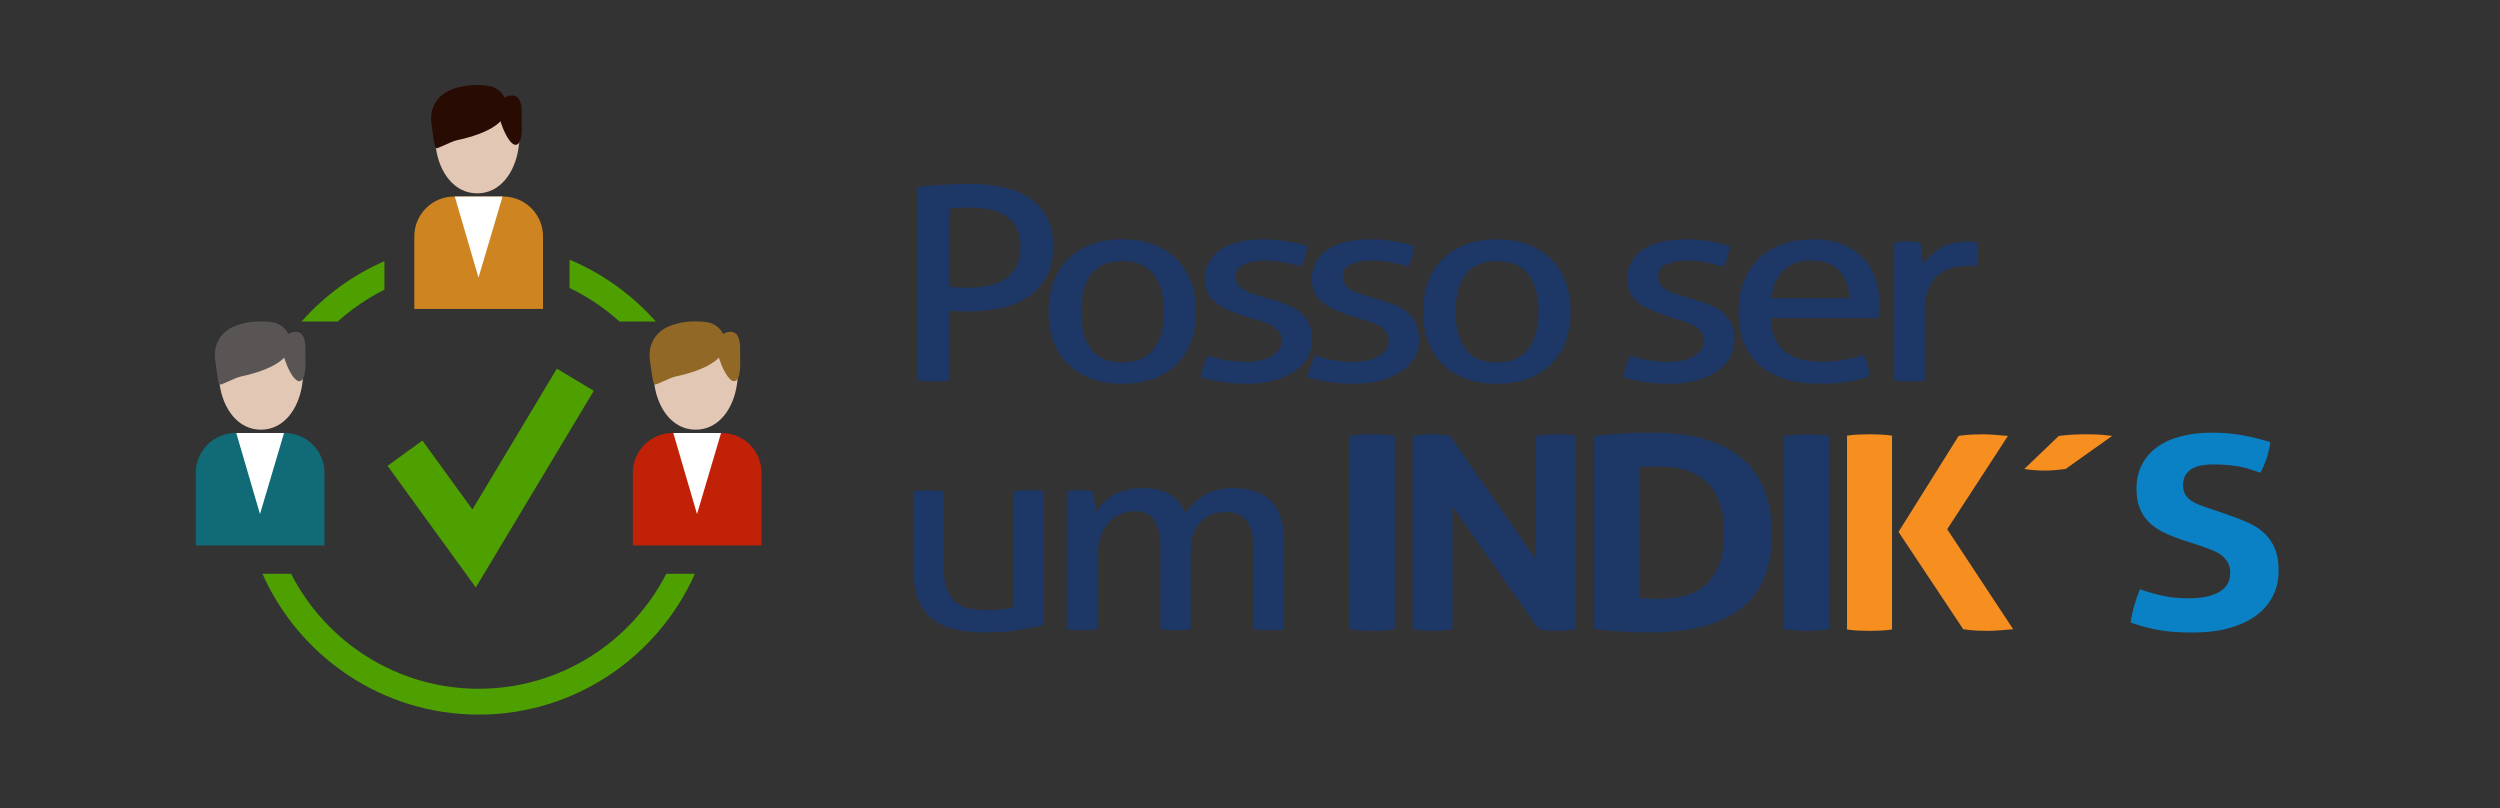 <?xml version="1.0" encoding="utf-8"?>
<!-- Generator: Adobe Illustrator 16.0.0, SVG Export Plug-In . SVG Version: 6.00 Build 0)  -->
<!DOCTYPE svg PUBLIC "-//W3C//DTD SVG 1.1//EN" "http://www.w3.org/Graphics/SVG/1.1/DTD/svg11.dtd">
<svg version="1.1" id="Layer_1" xmlns="http://www.w3.org/2000/svg" xmlns:xlink="http://www.w3.org/1999/xlink" x="0px" y="0px"
	 width="316.832px" height="102.404px" viewBox="0 0 316.832 102.404" enable-background="new 0 0 316.832 102.404"
	 xml:space="preserve">
<rect x="0" y="0" width="316.832" height="102.404" fill="#333333" stroke="none"/>
<g>
	<path fill="#CE8421" d="M68.817,39.152v-9.197c0-2.787-2.26-5.048-5.048-5.048h-6.212c-2.786,0-5.048,2.261-5.048,5.048v9.197
		H68.817z"/>
	<polygon fill="#FFFFFF" points="57.636,24.907 60.643,35.185 63.69,24.907 	"/>
	<path fill="#106B77" d="M41.125,69.121v-9.197c0-2.789-2.26-5.049-5.049-5.049h-6.212c-2.787,0-5.048,2.26-5.048,5.049v9.197
		H41.125z"/>
	<polygon fill="#FFFFFF" points="29.943,54.875 32.95,65.152 35.998,54.875 	"/>
	<path fill="#C12106" d="M96.509,69.121v-9.197c0-2.789-2.259-5.049-5.048-5.049H85.25c-2.786,0-5.048,2.26-5.048,5.049v9.197
		H96.509z"/>
	<polygon fill="#FFFFFF" points="85.329,54.875 88.334,65.152 91.383,54.875 	"/>
	<g>
		<path fill="#4EA000" d="M84.441,72.716c-4.427,8.643-13.421,14.574-23.778,14.574c-10.358,0-19.352-5.932-23.778-14.574h-3.626
			c4.667,10.502,15.191,17.848,27.405,17.848c12.213,0,22.737-7.346,27.404-17.848H84.441z"/>
		<path fill="#4EA000" d="M72.182,36.498c2.317,1.112,4.449,2.551,6.337,4.252h4.593c-2.984-3.374-6.712-6.075-10.93-7.837V36.498z"
			/>
		<path fill="#4EA000" d="M42.806,40.75c1.773-1.598,3.762-2.956,5.915-4.038v-3.615c-4.043,1.764-7.624,4.393-10.508,7.653H42.806z
			"/>
	</g>
	<g>
		<polygon fill="#4EA000" points="60.304,74.451 49.115,59.037 53.531,55.832 59.871,64.566 70.572,46.721 75.251,49.528 		"/>
	</g>
	<g>
		<path fill="#E2C7B5" d="M38.299,48.725c-0.458,3.126-2.343,5.731-5.232,5.731c-2.888,0-4.788-2.604-5.231-5.731
			c-0.632-4.479,0.704-6.684,5.226-6.684C37.752,42.042,38.878,44.781,38.299,48.725z"/>
		<path fill="#595554" d="M34.538,40.839c-1.621-0.252-3.597-0.097-5.101,0.629c-1.624,0.781-2.436,2.424-2.162,4.222
			c0.212,1.386,0.329,2.779,0.56,3.035c0.14,0.152,1.863-0.825,2.62-0.99c2.095-0.457,7.737-1.877,6.054-5.461
			C36.138,41.485,35.34,40.965,34.538,40.839z"/>
		<path fill="#595554" d="M38.701,45.086c0.017,0.73,0.095,2.297-0.313,2.918c-0.96,1.457-2.615-2.731-2.568-3.706
			c0.032-0.646,0.087-1.39,0.571-1.838c0.495-0.462,1.479-0.637,1.917-0.015C38.819,43.165,38.684,44.294,38.701,45.086z"/>
	</g>
	<g>
		<path fill="#E2C7B5" d="M93.395,48.725c-0.457,3.126-2.342,5.731-5.232,5.731c-2.888,0-4.787-2.604-5.23-5.731
			c-0.633-4.479,0.703-6.684,5.225-6.684C92.848,42.042,93.975,44.781,93.395,48.725z"/>
		<path fill="#916826" d="M89.635,40.839c-1.621-0.252-3.598-0.097-5.102,0.629c-1.623,0.781-2.436,2.424-2.162,4.222
			c0.213,1.386,0.33,2.779,0.561,3.035c0.139,0.152,1.862-0.825,2.619-0.99c2.096-0.457,7.737-1.877,6.055-5.461
			C91.235,41.485,90.437,40.965,89.635,40.839z"/>
		<path fill="#916826" d="M93.797,45.086c0.018,0.73,0.096,2.297-0.313,2.918c-0.961,1.457-2.615-2.731-2.568-3.706
			c0.032-0.646,0.088-1.39,0.57-1.838c0.495-0.462,1.479-0.637,1.917-0.015C93.916,43.165,93.78,44.294,93.797,45.086z"/>
	</g>
	<g>
		<path fill="#E2C7B5" d="M65.711,18.772c-0.459,3.127-2.344,5.731-5.233,5.731c-2.888,0-4.788-2.604-5.231-5.731
			c-0.632-4.479,0.704-6.684,5.226-6.684C65.165,12.088,66.29,14.828,65.711,18.772z"/>
		<path fill="#280B02" d="M61.95,10.886c-1.621-0.252-3.596-0.097-5.101,0.629c-1.624,0.781-2.436,2.424-2.162,4.222
			c0.212,1.386,0.329,2.779,0.56,3.035c0.14,0.152,1.863-0.825,2.62-0.99c2.095-0.457,7.737-1.877,6.054-5.461
			C63.55,11.532,62.752,11.012,61.95,10.886z"/>
		<path fill="#280B02" d="M66.114,15.133c0.016,0.73,0.095,2.297-0.314,2.918c-0.959,1.457-2.614-2.731-2.567-3.706
			c0.032-0.646,0.087-1.39,0.571-1.838c0.494-0.462,1.479-0.637,1.916-0.015C66.231,13.211,66.096,14.341,66.114,15.133z"/>
	</g>
</g>
<g>
	<path fill="#1D3766" d="M116.285,23.682c0.391-0.045,0.853-0.09,1.387-0.137c0.534-0.045,1.094-0.084,1.68-0.119
		c0.586-0.033,1.172-0.062,1.758-0.085c0.586-0.021,1.153-0.034,1.7-0.034c1.432,0,2.793,0.126,4.083,0.375
		c1.289,0.25,2.423,0.683,3.399,1.295c0.977,0.614,1.751,1.427,2.325,2.438c0.572,1.011,0.859,2.278,0.859,3.8
		c0,1.591-0.306,2.914-0.918,3.971c-0.613,1.057-1.42,1.903-2.423,2.539c-1.003,0.637-2.143,1.085-3.418,1.346
		c-1.277,0.262-2.579,0.393-3.907,0.393c-0.495,0-0.932-0.006-1.309-0.018c-0.378-0.011-0.788-0.039-1.23-0.084v8.86
		c-0.625,0.068-1.29,0.103-1.993,0.103c-0.313,0-0.645-0.006-0.997-0.017c-0.352-0.013-0.684-0.041-0.996-0.086V23.682z
		 M120.271,36.327c0.416,0.046,0.781,0.08,1.094,0.103c0.312,0.022,0.768,0.033,1.367,0.033c0.808,0,1.608-0.073,2.403-0.221
		s1.504-0.414,2.13-0.801c0.625-0.387,1.126-0.915,1.504-1.586c0.377-0.669,0.566-1.538,0.566-2.606
		c0-0.932-0.163-1.715-0.488-2.352c-0.326-0.636-0.775-1.146-1.348-1.533c-0.574-0.387-1.264-0.659-2.071-0.818
		c-0.807-0.158-1.68-0.238-2.617-0.238c-0.964,0-1.811,0.033-2.54,0.102V36.327z"/>
	<path fill="#1D3766" d="M142.228,48.63c-1.563,0-2.93-0.233-4.103-0.698c-1.172-0.466-2.149-1.107-2.93-1.927
		c-0.782-0.817-1.361-1.782-1.739-2.896c-0.377-1.113-0.566-2.317-0.566-3.612s0.189-2.499,0.566-3.613
		c0.377-1.113,0.957-2.079,1.739-2.896c0.781-0.818,1.758-1.466,2.93-1.942c1.172-0.478,2.54-0.716,4.103-0.716
		c1.563,0,2.93,0.238,4.102,0.716c1.172,0.477,2.149,1.124,2.93,1.942c0.782,0.817,1.361,1.783,1.739,2.896
		c0.377,1.114,0.566,2.318,0.566,3.613s-0.189,2.499-0.566,3.612c-0.378,1.114-0.957,2.079-1.739,2.896
		c-0.781,0.819-1.758,1.461-2.93,1.927C145.158,48.397,143.791,48.63,142.228,48.63z M142.228,45.938
		c1.797,0,3.125-0.568,3.985-1.704s1.29-2.716,1.29-4.737s-0.43-3.596-1.29-4.721c-0.859-1.124-2.188-1.688-3.985-1.688
		c-1.797,0-3.12,0.563-3.966,1.688c-0.847,1.125-1.27,2.699-1.27,4.721s0.423,3.602,1.27,4.737
		C139.108,45.37,140.431,45.938,142.228,45.938z"/>
	<path fill="#1D3766" d="M153.089,45.051c0.703,0.251,1.478,0.449,2.324,0.597c0.846,0.147,1.686,0.222,2.521,0.222
		c0.599,0,1.171-0.057,1.719-0.17c0.547-0.113,1.022-0.284,1.426-0.512c0.403-0.228,0.729-0.505,0.977-0.835
		c0.247-0.329,0.371-0.699,0.371-1.107c0-0.454-0.098-0.829-0.293-1.125c-0.195-0.295-0.456-0.546-0.782-0.749
		c-0.326-0.205-0.703-0.381-1.133-0.528c-0.43-0.148-0.892-0.291-1.387-0.427l-1.368-0.443c-1.667-0.545-2.878-1.158-3.633-1.84
		c-0.756-0.682-1.133-1.603-1.133-2.761c0-1.545,0.631-2.771,1.895-3.681c1.263-0.908,3.119-1.363,5.567-1.363
		c1.016,0,2.012,0.085,2.989,0.256c0.977,0.17,1.83,0.369,2.559,0.597c-0.052,0.454-0.15,0.908-0.293,1.363
		c-0.144,0.454-0.319,0.874-0.527,1.26c-0.573-0.181-1.257-0.357-2.051-0.528c-0.795-0.17-1.647-0.255-2.559-0.255
		c-0.964,0-1.817,0.147-2.559,0.442c-0.742,0.296-1.113,0.818-1.113,1.568c0,0.386,0.091,0.716,0.273,0.988
		c0.182,0.272,0.43,0.506,0.742,0.698c0.313,0.193,0.67,0.358,1.074,0.495c0.404,0.136,0.84,0.272,1.309,0.408l1.719,0.512
		c0.625,0.183,1.217,0.397,1.777,0.647c0.56,0.25,1.042,0.563,1.445,0.938c0.404,0.374,0.729,0.829,0.977,1.362
		c0.248,0.535,0.372,1.177,0.372,1.926c0,0.841-0.196,1.608-0.586,2.301c-0.391,0.693-0.944,1.284-1.661,1.772
		s-1.582,0.869-2.598,1.142c-1.015,0.272-2.136,0.409-3.359,0.409c-1.25,0-2.345-0.074-3.282-0.222
		c-0.938-0.148-1.811-0.346-2.617-0.597c0.051-0.454,0.162-0.914,0.332-1.38C152.691,45.966,152.88,45.506,153.089,45.051z"/>
	<path fill="#1D3766" d="M166.646,45.051c0.703,0.251,1.478,0.449,2.324,0.597s1.686,0.222,2.521,0.222
		c0.599,0,1.172-0.057,1.719-0.17s1.022-0.284,1.426-0.512c0.403-0.228,0.729-0.505,0.977-0.835
		c0.247-0.329,0.371-0.699,0.371-1.107c0-0.454-0.098-0.829-0.293-1.125c-0.195-0.295-0.456-0.546-0.782-0.749
		c-0.326-0.205-0.703-0.381-1.133-0.528c-0.429-0.148-0.892-0.291-1.387-0.427l-1.368-0.443c-1.667-0.545-2.878-1.158-3.633-1.84
		c-0.756-0.682-1.133-1.603-1.133-2.761c0-1.545,0.632-2.771,1.895-3.681c1.263-0.908,3.119-1.363,5.567-1.363
		c1.016,0,2.012,0.085,2.989,0.256c0.977,0.17,1.83,0.369,2.559,0.597c-0.052,0.454-0.15,0.908-0.293,1.363
		c-0.143,0.454-0.319,0.874-0.527,1.26c-0.573-0.181-1.257-0.357-2.051-0.528c-0.795-0.17-1.648-0.255-2.559-0.255
		c-0.964,0-1.817,0.147-2.56,0.442c-0.742,0.296-1.113,0.818-1.113,1.568c0,0.386,0.091,0.716,0.273,0.988
		c0.182,0.272,0.43,0.506,0.742,0.698c0.313,0.193,0.67,0.358,1.074,0.495c0.404,0.136,0.84,0.272,1.309,0.408l1.719,0.512
		c0.625,0.183,1.217,0.397,1.777,0.647c0.56,0.25,1.042,0.563,1.446,0.938c0.403,0.374,0.729,0.829,0.977,1.362
		c0.247,0.535,0.371,1.177,0.371,1.926c0,0.841-0.196,1.608-0.586,2.301c-0.391,0.693-0.944,1.284-1.661,1.772
		s-1.582,0.869-2.598,1.142c-1.015,0.272-2.136,0.409-3.359,0.409c-1.25,0-2.345-0.074-3.282-0.222
		c-0.938-0.148-1.811-0.346-2.617-0.597c0.051-0.454,0.162-0.914,0.332-1.38C166.249,45.966,166.438,45.506,166.646,45.051z"/>
	<path fill="#1D3766" d="M189.697,48.63c-1.563,0-2.93-0.233-4.103-0.698c-1.172-0.466-2.149-1.107-2.93-1.927
		c-0.782-0.817-1.361-1.782-1.739-2.896c-0.377-1.113-0.566-2.317-0.566-3.612s0.189-2.499,0.566-3.613
		c0.377-1.113,0.957-2.079,1.739-2.896c0.781-0.818,1.758-1.466,2.93-1.942c1.172-0.478,2.54-0.716,4.103-0.716
		c1.563,0,2.93,0.238,4.102,0.716c1.172,0.477,2.149,1.124,2.93,1.942c0.782,0.817,1.361,1.783,1.739,2.896
		c0.377,1.114,0.566,2.318,0.566,3.613s-0.189,2.499-0.566,3.612c-0.378,1.114-0.957,2.079-1.739,2.896
		c-0.781,0.819-1.758,1.461-2.93,1.927C192.627,48.397,191.26,48.63,189.697,48.63z M189.697,45.938
		c1.797,0,3.125-0.568,3.985-1.704s1.29-2.716,1.29-4.737s-0.43-3.596-1.29-4.721c-0.859-1.124-2.188-1.688-3.985-1.688
		c-1.797,0-3.12,0.563-3.966,1.688c-0.847,1.125-1.27,2.699-1.27,4.721s0.423,3.602,1.27,4.737
		C186.578,45.37,187.9,45.938,189.697,45.938z"/>
	<path fill="#1D3766" d="M206.614,45.051c0.703,0.251,1.478,0.449,2.325,0.597c0.846,0.147,1.686,0.222,2.52,0.222
		c0.599,0,1.172-0.057,1.719-0.17s1.022-0.284,1.426-0.512s0.729-0.505,0.977-0.835c0.247-0.329,0.372-0.699,0.372-1.107
		c0-0.454-0.098-0.829-0.293-1.125c-0.195-0.295-0.456-0.546-0.782-0.749c-0.326-0.205-0.704-0.381-1.133-0.528
		c-0.43-0.148-0.893-0.291-1.387-0.427l-1.368-0.443c-1.667-0.545-2.878-1.158-3.633-1.84s-1.133-1.603-1.133-2.761
		c0-1.545,0.632-2.771,1.895-3.681c1.263-0.908,3.119-1.363,5.567-1.363c1.016,0,2.012,0.085,2.989,0.256
		c0.977,0.17,1.83,0.369,2.559,0.597c-0.052,0.454-0.15,0.908-0.293,1.363c-0.143,0.454-0.319,0.874-0.527,1.26
		c-0.574-0.181-1.257-0.357-2.051-0.528c-0.795-0.17-1.647-0.255-2.559-0.255c-0.964,0-1.817,0.147-2.559,0.442
		c-0.742,0.296-1.114,0.818-1.114,1.568c0,0.386,0.091,0.716,0.274,0.988c0.182,0.272,0.429,0.506,0.742,0.698
		c0.313,0.193,0.67,0.358,1.074,0.495c0.403,0.136,0.84,0.272,1.309,0.408l1.719,0.512c0.625,0.183,1.217,0.397,1.777,0.647
		s1.042,0.563,1.446,0.938c0.403,0.374,0.729,0.829,0.977,1.362c0.247,0.535,0.371,1.177,0.371,1.926
		c0,0.841-0.196,1.608-0.586,2.301c-0.391,0.693-0.944,1.284-1.66,1.772s-1.583,0.869-2.598,1.142s-2.136,0.409-3.36,0.409
		c-1.25,0-2.345-0.074-3.282-0.222c-0.938-0.148-1.811-0.346-2.617-0.597c0.051-0.454,0.162-0.914,0.332-1.38
		C206.216,45.966,206.405,45.506,206.614,45.051z"/>
	<path fill="#1D3766" d="M224.429,40.314c0.052,1.909,0.618,3.307,1.7,4.192c1.081,0.887,2.676,1.329,4.786,1.329
		c1.849,0,3.607-0.284,5.275-0.852c0.208,0.341,0.377,0.755,0.507,1.244c0.13,0.488,0.208,0.971,0.235,1.448
		c-0.86,0.318-1.804,0.557-2.833,0.715c-1.029,0.159-2.168,0.239-3.418,0.239c-1.824,0-3.387-0.222-4.689-0.665
		c-1.303-0.442-2.377-1.067-3.223-1.874s-1.465-1.761-1.855-2.863c-0.391-1.102-0.586-2.312-0.586-3.629
		c0-1.296,0.188-2.505,0.566-3.63c0.378-1.125,0.958-2.102,1.739-2.932c0.781-0.829,1.764-1.487,2.95-1.976
		c1.185-0.489,2.584-0.733,4.2-0.733c1.38,0,2.591,0.205,3.633,0.613c1.042,0.409,1.915,0.971,2.618,1.687
		c0.703,0.716,1.237,1.568,1.602,2.557c0.364,0.988,0.547,2.062,0.547,3.221c0,0.318-0.013,0.653-0.039,1.006
		c-0.027,0.352-0.053,0.653-0.079,0.902H224.429z M234.353,37.792c0-0.636-0.098-1.244-0.293-1.823s-0.482-1.085-0.859-1.518
		c-0.377-0.431-0.859-0.777-1.445-1.039c-0.586-0.261-1.283-0.392-2.09-0.392c-1.589,0-2.807,0.421-3.653,1.261
		c-0.847,0.841-1.362,2.011-1.543,3.511H234.353z"/>
	<path fill="#1D3766" d="M240.058,30.737c0.286-0.045,0.559-0.078,0.82-0.102c0.26-0.022,0.534-0.034,0.821-0.034
		c0.286,0,0.572,0.012,0.86,0.034c0.286,0.023,0.547,0.057,0.781,0.102c0.078,0.341,0.157,0.79,0.234,1.347
		c0.079,0.557,0.118,1.028,0.118,1.414c0.547-0.771,1.27-1.442,2.168-2.011c0.898-0.567,2.051-0.852,3.457-0.852
		c0.208,0,0.423,0.006,0.645,0.017c0.221,0.013,0.41,0.028,0.566,0.052c0.052,0.204,0.091,0.421,0.117,0.647
		c0.026,0.228,0.039,0.466,0.039,0.716c0,0.272-0.02,0.557-0.059,0.852s-0.084,0.579-0.137,0.853
		c-0.208-0.046-0.424-0.068-0.645-0.068c-0.222,0-0.397,0-0.528,0c-0.703,0-1.374,0.085-2.012,0.256
		c-0.639,0.17-1.211,0.472-1.719,0.902c-0.508,0.432-0.912,1.022-1.211,1.773c-0.3,0.749-0.45,1.715-0.45,2.896v8.69
		c-0.287,0.045-0.605,0.079-0.957,0.103c-0.352,0.022-0.67,0.034-0.958,0.034c-0.287,0-0.605-0.012-0.957-0.034
		c-0.352-0.023-0.684-0.058-0.996-0.103V30.737z"/>
	<path fill="#1D3766" d="M115.738,62.263c0.286-0.046,0.612-0.079,0.977-0.103c0.364-0.021,0.677-0.034,0.938-0.034
		c0.286,0,0.612,0.013,0.977,0.034c0.365,0.023,0.69,0.057,0.977,0.103v9.576c0,1.091,0.117,1.994,0.352,2.71
		s0.586,1.278,1.055,1.687c0.469,0.409,1.042,0.694,1.719,0.853c0.678,0.159,1.459,0.239,2.345,0.239
		c1.328,0,2.461-0.125,3.399-0.376V62.263c0.287-0.046,0.605-0.079,0.957-0.103c0.352-0.021,0.67-0.034,0.957-0.034
		s0.606,0.013,0.958,0.034c0.352,0.023,0.67,0.057,0.957,0.103v16.938c-0.912,0.228-1.999,0.443-3.262,0.647
		c-1.264,0.205-2.573,0.307-3.926,0.307c-1.277,0-2.481-0.097-3.614-0.29c-1.133-0.192-2.129-0.585-2.988-1.175
		c-0.86-0.591-1.538-1.421-2.032-2.488c-0.495-1.068-0.742-2.477-0.742-4.227V62.263z"/>
	<path fill="#1D3766" d="M135.195,62.263c0.287-0.046,0.566-0.079,0.84-0.103c0.273-0.021,0.553-0.034,0.84-0.034
		c0.286,0,0.553,0.013,0.801,0.034c0.247,0.023,0.514,0.057,0.801,0.103c0.078,0.34,0.156,0.79,0.234,1.346
		c0.079,0.557,0.117,1.028,0.117,1.414c0.234-0.409,0.527-0.8,0.879-1.176c0.352-0.374,0.769-0.71,1.25-1.005
		s1.036-0.533,1.661-0.716c0.625-0.181,1.315-0.272,2.071-0.272c1.563,0,2.767,0.278,3.613,0.835
		c0.846,0.558,1.491,1.336,1.935,2.334c0.26-0.386,0.579-0.771,0.957-1.158c0.377-0.386,0.801-0.728,1.27-1.022
		c0.469-0.295,1.002-0.533,1.602-0.716c0.599-0.181,1.276-0.272,2.032-0.272c2.318,0,4.005,0.568,5.06,1.704
		s1.583,2.817,1.583,5.044v11.145c-0.288,0.046-0.613,0.079-0.977,0.103c-0.365,0.022-0.69,0.034-0.977,0.034
		c-0.287,0-0.606-0.012-0.958-0.034c-0.352-0.023-0.671-0.057-0.957-0.103V69.59c0-1.567-0.273-2.743-0.82-3.527
		s-1.446-1.176-2.696-1.176c-1.328,0-2.402,0.421-3.223,1.261c-0.82,0.841-1.23,2.079-1.23,3.716v9.883
		c-0.287,0.046-0.605,0.079-0.957,0.103c-0.352,0.022-0.671,0.034-0.958,0.034c-0.287,0-0.605-0.012-0.957-0.034
		c-0.352-0.023-0.671-0.057-0.958-0.103V69.351c0-1.521-0.261-2.662-0.781-3.425c-0.521-0.761-1.354-1.142-2.5-1.142
		c-0.651,0-1.264,0.126-1.836,0.375c-0.573,0.25-1.074,0.625-1.504,1.125c-0.429,0.5-0.768,1.13-1.015,1.892
		c-0.248,0.762-0.372,1.642-0.372,2.642v8.929c-0.287,0.046-0.605,0.079-0.957,0.103c-0.352,0.022-0.671,0.034-0.958,0.034
		s-0.612-0.012-0.977-0.034c-0.365-0.023-0.69-0.057-0.977-0.103V62.263z"/>
	<path fill="#1D3766" d="M171.021,55.243c0.964-0.137,1.915-0.205,2.852-0.205c0.938,0,1.901,0.068,2.892,0.205v24.504
		c-0.99,0.137-1.941,0.205-2.852,0.205c-0.964,0-1.928-0.068-2.892-0.205V55.243z"/>
	<path fill="#1D3766" d="M179.03,55.243c0.808-0.137,1.576-0.205,2.305-0.205c0.782,0,1.588,0.068,2.423,0.205l10.861,15.608V55.243
		c0.938-0.137,1.836-0.205,2.696-0.205c0.807,0,1.588,0.068,2.344,0.205v24.504c-0.834,0.137-1.589,0.205-2.267,0.205
		c-0.729,0-1.523-0.068-2.383-0.205L184.07,64.171v15.575c-0.834,0.137-1.68,0.205-2.54,0.205c-0.859,0-1.693-0.068-2.5-0.205
		V55.243z"/>
	<path fill="#1D3766" d="M202.042,55.243c1.094-0.113,2.24-0.211,3.438-0.291c1.198-0.078,2.526-0.119,3.985-0.119
		c4.923,0,8.667,1.069,11.232,3.204c2.565,2.137,3.849,5.34,3.849,9.611c0,4.295-1.303,7.453-3.907,9.475
		c-2.605,2.023-6.472,3.033-11.604,3.033c-1.328,0-2.553-0.039-3.672-0.119c-1.121-0.08-2.228-0.176-3.321-0.29V55.243z
		 M207.785,75.793c0.234,0.023,0.534,0.046,0.899,0.068c0.364,0.022,0.807,0.034,1.329,0.034c1.198,0,2.311-0.12,3.34-0.358
		c1.028-0.238,1.92-0.675,2.676-1.313c0.755-0.636,1.354-1.487,1.797-2.556c0.442-1.067,0.664-2.442,0.664-4.124
		c0-1.635-0.222-2.998-0.664-4.09c-0.443-1.091-1.042-1.954-1.797-2.59c-0.756-0.636-1.621-1.085-2.598-1.347
		c-0.977-0.261-2.012-0.392-3.106-0.392c-0.365,0-0.788,0.006-1.27,0.018c-0.482,0.012-0.905,0.039-1.27,0.084V75.793z"/>
	<path fill="#1D3766" d="M226.07,55.243c0.963-0.137,1.915-0.205,2.852-0.205c0.938,0,1.901,0.068,2.892,0.205v24.504
		c-0.991,0.137-1.941,0.205-2.852,0.205c-0.964,0-1.928-0.068-2.892-0.205V55.243z"/>
	<path fill="#F68E20" d="M234.079,55.208c0.495-0.068,0.977-0.113,1.445-0.136c0.469-0.022,0.951-0.034,1.446-0.034
		c0.442,0,0.898,0.012,1.367,0.034s0.95,0.067,1.445,0.136v24.573c-0.495,0.068-0.977,0.113-1.445,0.137
		c-0.469,0.021-0.938,0.034-1.407,0.034c-0.469,0-0.938-0.013-1.407-0.034c-0.468-0.023-0.951-0.068-1.445-0.137V55.208z
		 M240.604,67.409l7.619-12.166c0.599-0.092,1.153-0.148,1.66-0.171c0.508-0.022,0.97-0.034,1.387-0.034
		c0.442,0,0.938,0.023,1.484,0.068s1.12,0.091,1.719,0.137l-7.697,11.826l8.361,12.678c-0.6,0.046-1.179,0.091-1.739,0.137
		c-0.56,0.045-1.062,0.068-1.504,0.068c-0.417,0-0.879-0.013-1.387-0.034c-0.508-0.023-1.075-0.08-1.7-0.171L240.604,67.409z"/>
	<path fill="#F68E20" d="M260.919,55.243c1.042-0.137,2.214-0.205,3.516-0.205c0.678,0,1.257,0.018,1.74,0.051
		c0.481,0.035,0.983,0.086,1.504,0.154l-5.9,4.191c-0.338,0.046-0.742,0.091-1.211,0.136c-0.469,0.046-0.964,0.068-1.485,0.068
		c-0.834,0-1.68-0.068-2.539-0.204L260.919,55.243z"/>
	<path fill="#0A81C4" d="M276.508,68.398c-0.886-0.295-1.681-0.619-2.384-0.972c-0.704-0.352-1.303-0.772-1.797-1.261
		s-0.878-1.074-1.152-1.755c-0.273-0.683-0.41-1.5-0.41-2.455c0-1.158,0.228-2.181,0.684-3.066c0.455-0.887,1.1-1.63,1.934-2.232
		c0.833-0.603,1.835-1.058,3.008-1.363c1.172-0.307,2.487-0.461,3.945-0.461c1.329,0,2.572,0.104,3.731,0.307
		c1.16,0.205,2.377,0.501,3.653,0.887c-0.156,1.318-0.573,2.613-1.25,3.886c-0.391-0.137-0.788-0.273-1.192-0.409
		c-0.404-0.137-0.833-0.25-1.289-0.341s-0.971-0.165-1.543-0.222c-0.573-0.057-1.225-0.085-1.953-0.085
		c-0.444,0-0.893,0.034-1.348,0.103c-0.456,0.068-0.867,0.193-1.231,0.375s-0.664,0.448-0.898,0.801
		c-0.234,0.352-0.351,0.813-0.351,1.38c0,0.454,0.09,0.835,0.273,1.142c0.182,0.307,0.43,0.568,0.743,0.784s0.664,0.397,1.055,0.545
		c0.391,0.148,0.781,0.29,1.173,0.427l2.343,0.784c0.99,0.34,1.889,0.692,2.696,1.056c0.807,0.364,1.491,0.813,2.051,1.347
		c0.56,0.533,0.997,1.181,1.31,1.942c0.312,0.762,0.468,1.698,0.468,2.812c0,1.158-0.241,2.215-0.723,3.169
		c-0.483,0.955-1.179,1.772-2.09,2.455c-0.912,0.681-2.039,1.216-3.38,1.602s-2.884,0.579-4.629,0.579
		c-0.859,0-1.628-0.023-2.305-0.068s-1.322-0.119-1.934-0.222c-0.613-0.102-1.218-0.232-1.816-0.391
		c-0.6-0.159-1.225-0.353-1.876-0.581c0.079-0.657,0.221-1.346,0.43-2.062c0.208-0.716,0.455-1.437,0.743-2.163
		c1.094,0.387,2.123,0.676,3.086,0.868c0.963,0.193,1.993,0.29,3.086,0.29c1.641,0,2.931-0.267,3.868-0.801
		c0.938-0.534,1.406-1.347,1.406-2.437c0-0.546-0.11-1-0.332-1.363c-0.222-0.364-0.508-0.671-0.859-0.921
		c-0.352-0.249-0.75-0.46-1.192-0.631c-0.444-0.17-0.899-0.334-1.367-0.494L276.508,68.398z"/>
</g>
</svg>
